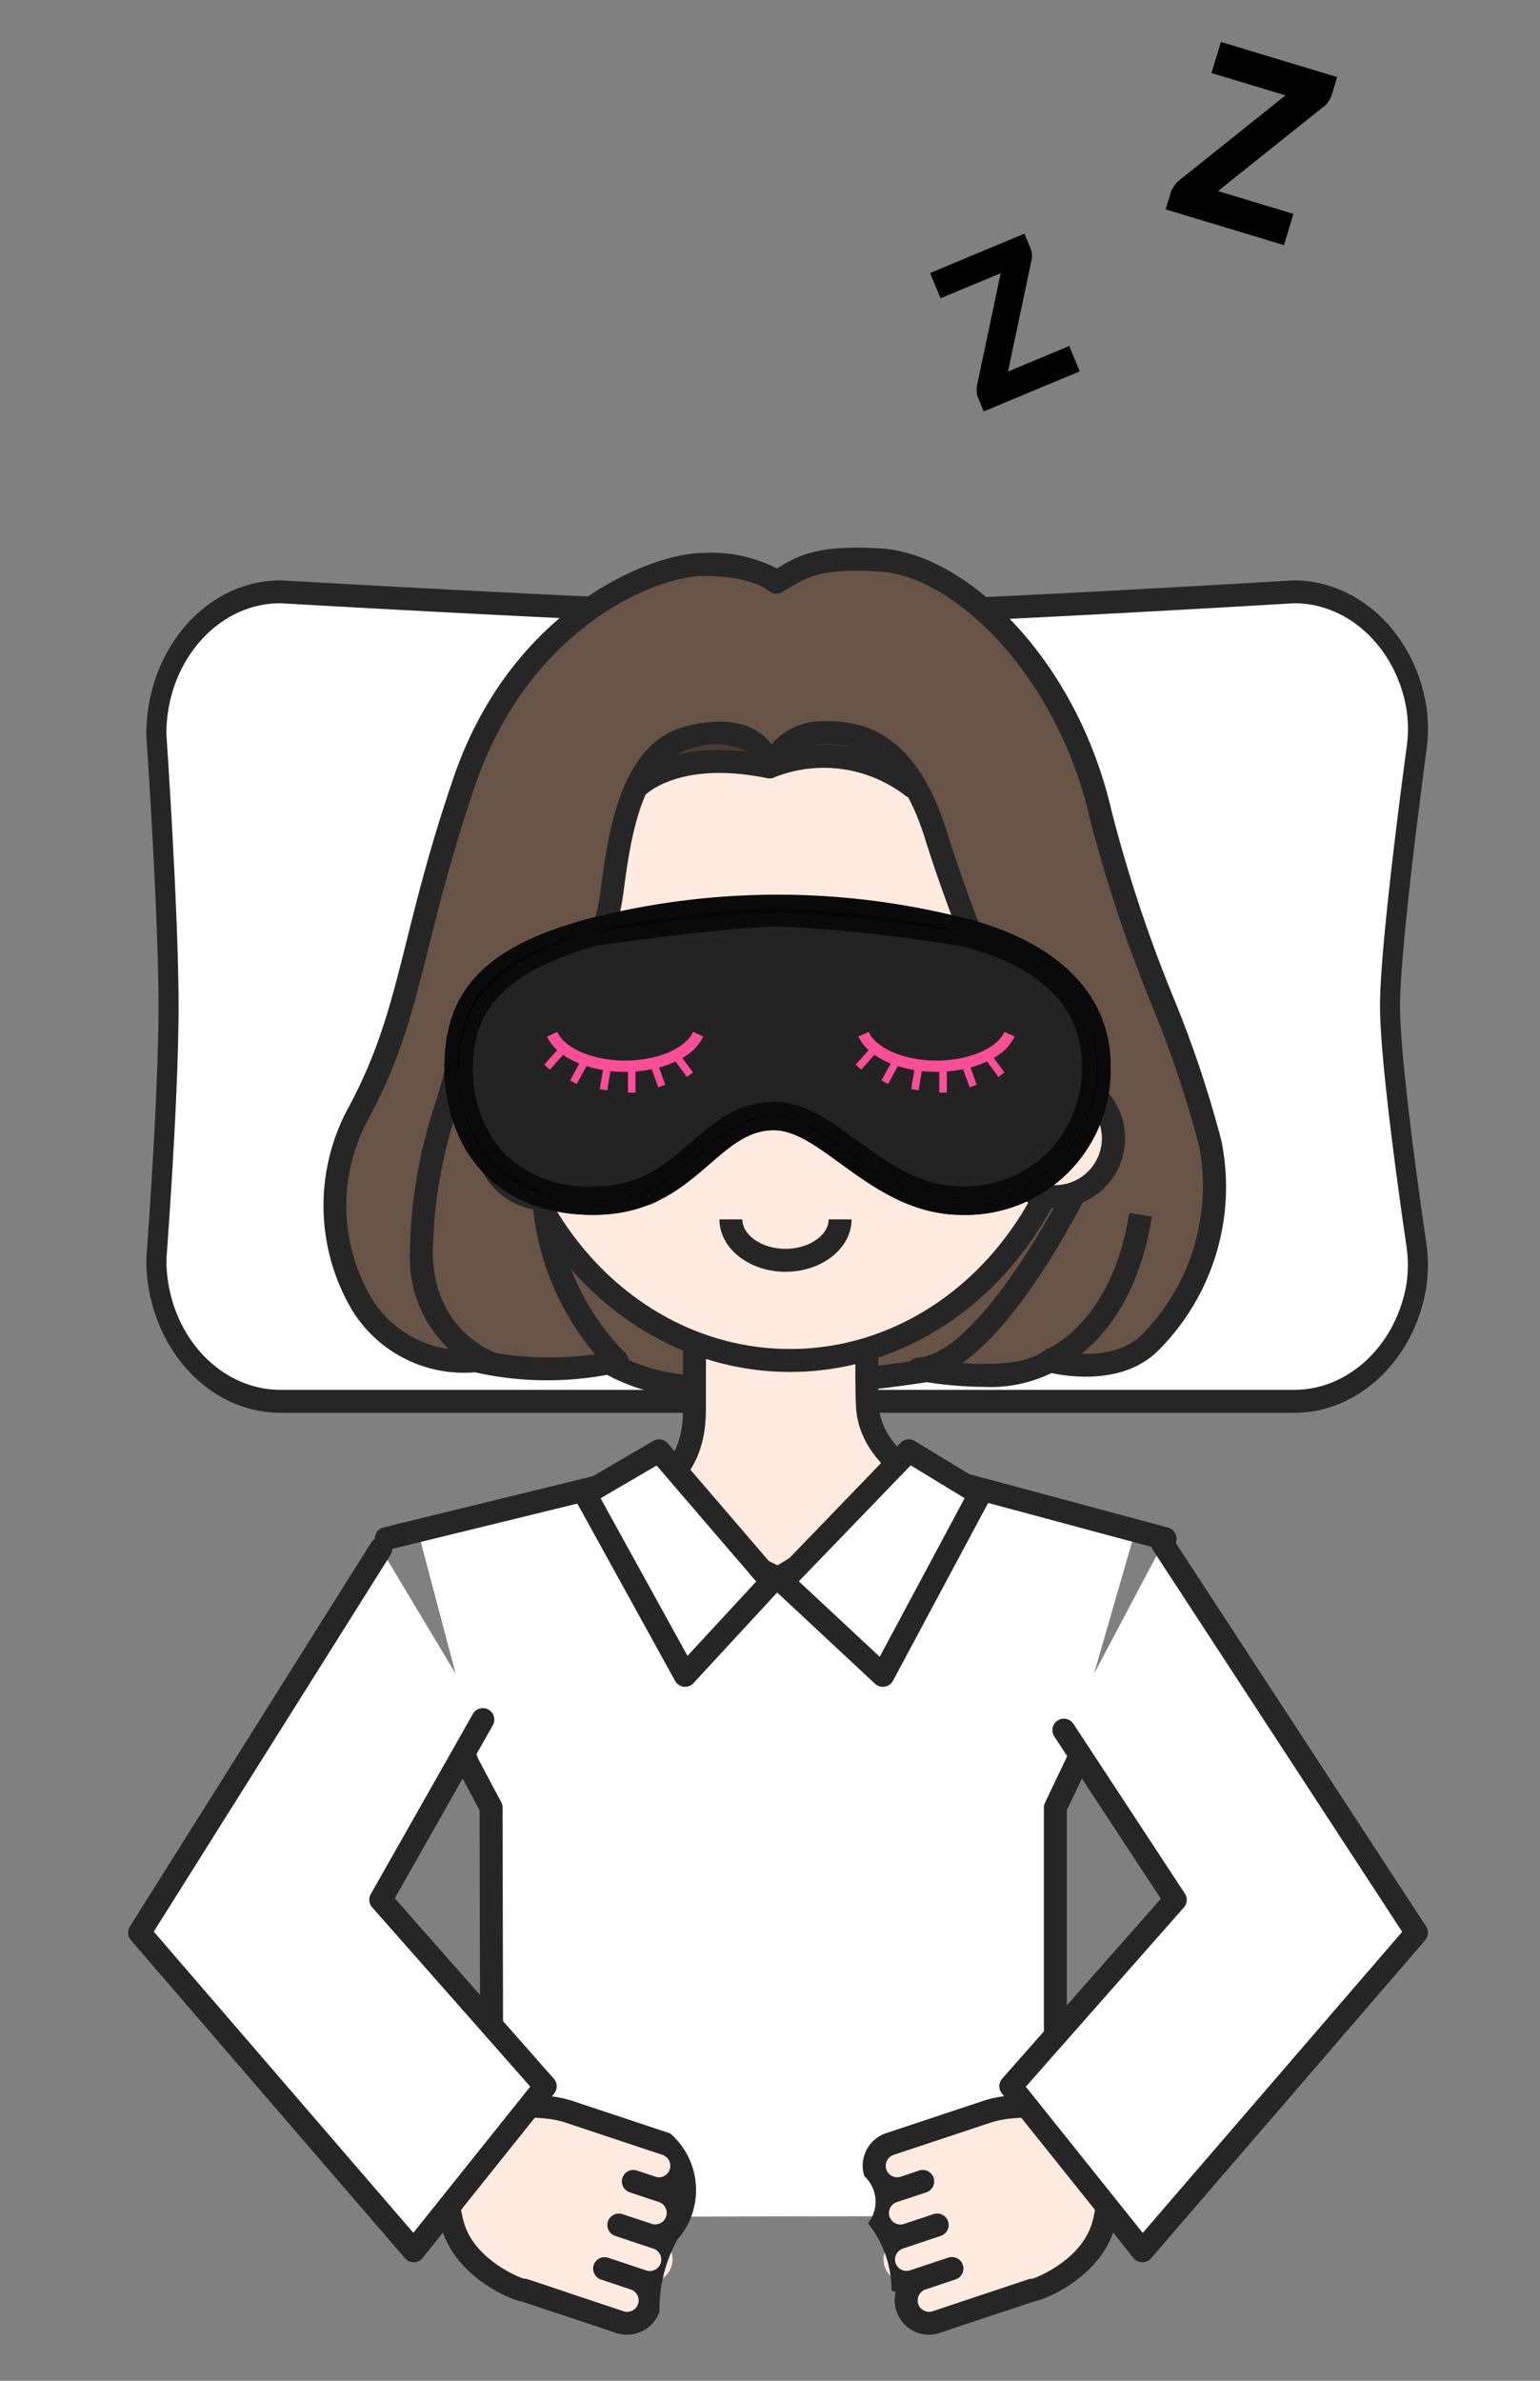 <svg xmlns="http://www.w3.org/2000/svg" width="110" height="170" viewBox="0 0 110 170">
    <rect x="0" y="0" width="110" height="170" fill="#808080" stroke="none"/>
    <defs>
        <style>
            .cls-2{fill:#fff}.cls-3{fill:#262626}.cls-4{fill:#685447}.cls-5{fill:#ffeae0}.cls-7{fill:#ff8080}.cls-9{fill:#0a0a0a}.cls-11{fill:#ff4d96}
        </style>
    </defs>
    <g id="img_dormancymember" transform="translate(-478.991 -411)">
        <g id="Group_3375" transform="translate(-616.659 214.568)">
            <g id="Group_3355" transform="translate(1106.101 237.87)">
                <path id="Path_48780" d="M1178.055 297.98h-72.224c-4.71 0-8.593-4.262-8.852-9.584a8.958 8.958 0 0 1 .027-1.116c.172-2.359.83-11.763.83-17.54 0-6.644-.871-19.417-.871-19.417 0-5.583 3.99-10.151 8.866-10.151 0 0 28.567 1.661 36.692 1.661s35.531-1.661 35.531-1.661c4.289 0 7.891 3.533 8.7 8.183a10.065 10.065 0 0 1 .023 3.049c-.465 3.488-1.885 14.448-1.885 18.337 0 3.822 1.371 13.571 1.86 16.931a9.978 9.978 0 0 1-.006 3.176c-.825 4.625-4.418 8.132-8.691 8.132z" class="cls-2" transform="translate(-1096.149 -239.354)"/>
                <path id="Path_48781" d="M1178.106 298.769h-72.387c-5.092 0-9.3-4.549-9.588-10.356a10.047 10.047 0 0 1 .029-1.23c.194-2.665.829-11.8.829-17.471 0-6.537-.861-19.226-.871-19.354 0-6.112 4.306-11.033 9.6-11.033.323.018 28.743 1.661 36.775 1.661s35.3-1.643 35.575-1.659c4.6 0 8.566 3.717 9.456 8.841a10.97 10.97 0 0 1 .028 3.332c-.441 3.3-1.882 14.374-1.882 18.212 0 3.806 1.421 13.818 1.856 16.8a10.929 10.929 0 0 1-.011 3.475c-.906 5.085-4.864 8.782-9.409 8.782zm-72.423-57.808c-4.468 0-8.133 4.188-8.133 9.333.007.064.873 12.816.873 19.417 0 5.732-.639 14.927-.835 17.607a8.833 8.833 0 0 0-.025 1c.241 4.94 3.825 8.81 8.157 8.81h72.387c3.866 0 7.233-3.144 8.006-7.476a9.058 9.058 0 0 0 0-2.879c-.564-3.856-1.874-13.24-1.874-17.065 0-3.846 1.327-14.191 1.9-18.46a9.129 9.129 0 0 0-.018-2.765c-.757-4.359-4.127-7.524-8.013-7.524-.237.016-27.543 1.661-35.612 1.661s-36.526-1.643-36.813-1.66z" class="cls-3" transform="translate(-1096.118 -239.323)"/>
            </g>
            <g id="Group_3372" transform="translate(1104.799 235.549)">
                <g id="Group_3356" transform="translate(25.334 32.505)">
                    <path id="Path_48782" d="M1137.564 294.253s2.829 3.9 9.981 3.9 20.7-1.3 24.652-3.9 7.854-13 7.854-13l-5.2-9.752h-40.83l-2.078 12.485z" class="cls-4" transform="translate(-1131.122 -270.679)"/>
                    <path id="Path_48783" d="M1147.514 298.942c-7.484 0-10.517-4.066-10.644-4.24a.753.753 0 0 1-.055-.088l-5.623-10.27a.811.811 0 0 1-.09-.528l2.077-12.484a.82.82 0 0 1 .808-.685h40.831a.821.821 0 0 1 .723.435l5.2 9.751a.818.818 0 0 1 .044.673c-.163.436-4.041 10.684-8.171 13.4-4.334 2.852-18.487 4.036-25.1 4.036zm-9.292-5.168c.313.4 2.978 3.53 9.292 3.53 7.715 0 20.653-1.433 24.2-3.767 3.3-2.169 6.7-10.471 7.405-12.264l-4.793-8.986h-39.646l-1.917 11.52z" class="cls-3" transform="translate(-1131.091 -270.648)"/>
                </g>
                <g id="Group_3357" transform="translate(28.453 55.259)">
                    <path id="Path_48784" d="M1146.371 295.113v5.1c0 2.048.023 7.164-9.375 7.948l-1.567 2.176 17.247 18.013 15.664-18.554-.016-1.635c-4.551-1.3-9.4-3.917-9.6-7.85-.1-1.948 0-5.2 0-5.2z" class="cls-5" transform="translate(-1134.368 -294.294)"/>
                    <path id="Path_48785" d="M1152.675 329.547l-18.347-19.163 2.184-3.035.376-.031c8.625-.72 8.625-5.039 8.625-7.116v-5.938h14.014l-.025.844c0 .033-.1 3.242 0 5.134.22 4.268 6.95 6.517 9.008 7.1l.588.169.025 2.552zm-16.223-19.313L1152.6 327.1l14.879-17.626-.006-.727c-3.213-1-9.354-3.533-9.606-8.421-.069-1.363-.045-3.318-.022-4.424h-10.695v4.285c0 2.15 0 7.775-9.747 8.729z" class="cls-3" transform="translate(-1134.328 -294.263)"/>
                </g>
                <g id="Group_3358" transform="translate(25.563 11.051)">
                    <ellipse id="Ellipse_483" cx="20.901" cy="23.08" class="cls-5" rx="20.901" ry="23.08" transform="translate(0.819 0.819)"/>
                    <path id="Path_48786" d="M1153.049 296.18c-11.977 0-21.72-10.721-21.72-23.9s9.743-23.9 21.72-23.9 21.719 10.721 21.719 23.9-9.743 23.9-21.719 23.9zm0-46.159c-11.073 0-20.083 9.985-20.083 22.26s9.01 22.26 20.083 22.26 20.082-9.985 20.082-22.26-9.01-22.26-20.082-22.26z" class="cls-3" transform="translate(-1131.329 -248.383)"/>
                </g>
                <g id="Group_3359" transform="translate(34.436 8.293)">
                    <path id="Path_48787" fill="#493a31" d="M1142.406 254.418s2.55-2.941 9.542-1.515c0 0 5.507-2.413 10.243 1.427v-4.887l-9.892-3.073-8.1.868-2.808 3.191z" transform="translate(-1140.569 -245.552)"/>
                    <path id="Path_48788" d="M1142.375 255.2a.8.8 0 0 1-.195-.024.815.815 0 0 1-.6-.588l-1.019-3.988a.82.82 0 0 1 .179-.744l2.808-3.19a.821.821 0 0 1 .527-.274l8.1-.868a.834.834 0 0 1 .331.033l9.892 3.073a.819.819 0 0 1 .576.782v4.888a.819.819 0 0 1-1.335.636 9.556 9.556 0 0 0-9.4-1.311.832.832 0 0 1-.49.051c-6.353-1.3-8.743 1.23-8.767 1.256a.831.831 0 0 1-.607.268zm-.117-4.587l.6 2.369c1.4-.846 4.225-1.877 8.978-.962a11.358 11.358 0 0 1 9.5.711v-2.717l-9.155-2.844-7.618.817z" class="cls-3" transform="translate(-1140.538 -245.521)"/>
                </g>
                <g id="Group_3360" transform="translate(13.962)">
                    <path id="Path_48789" d="M1161.822 295.593s6.747 1.307 9.348-.589c0 0 4.551 1.264 7.152-1.263a15.827 15.827 0 0 0 4.326-14.295c-1.4-6.3-5.862-14.963-7.832-23.5-2.349-10.182-9.851-17.747-15.674-18.126-4.861-.315-5.852.632-7.476 1.58 0 0-1.3-1.264-5.2-1.264s-13.173 4.087-17.073 15.46-3.729 16.666-7.631 23.819-.651 18.215 8.451 17.583a23.016 23.016 0 0 0 10.084.023 18.292 18.292 0 0 1-5.207-11.079c-.65-6.95 3.9-18.323 4.551-20.851s.65-11.372 5.851-12.636 5.685 2.129 5.685 2.129a4.4 4.4 0 0 1 3.741-2.444c1.95 0 5.852 0 8.127 7.265 2.756 8.8 6.827 17.427 8.127 18.059s1.625 4.055 1.625 4.055l.649 2.526s-6.346 13.189-11.624 13.548z" class="cls-4" transform="translate(-1119.32 -236.945)"/>
                    <path id="Path_48790" d="M1166.427 296.829a27.513 27.513 0 0 1-4.792-.462.819.819 0 0 1 .1-1.622c3.843-.261 8.977-9.088 10.81-12.812l-.574-2.236a.8.8 0 0 1-.022-.125c-.135-1.4-.648-3.143-1.168-3.4-1.821-.885-6.092-10.7-8.551-18.552-2.1-6.692-5.51-6.692-7.345-6.692a3.563 3.563 0 0 0-3 1.972.81.81 0 0 1-.862.463.82.82 0 0 1-.691-.694 2.033 2.033 0 0 0-.881-1.239 4.946 4.946 0 0 0-3.8-.209c-3.638.884-4.417 6.49-4.881 9.839a22.172 22.172 0 0 1-.37 2.2c-.139.542-.439 1.441-.819 2.58-1.472 4.411-4.212 12.623-3.71 17.989a17.544 17.544 0 0 0 4.942 10.549.819.819 0 0 1-.341 1.4 23.588 23.588 0 0 1-10.362.011 9.385 9.385 0 0 1-8.789-4.451 14.663 14.663 0 0 1-.312-14.35c2.236-4.1 3.113-7.61 4.225-12.057.807-3.23 1.722-6.891 3.35-11.636 4.109-11.981 13.978-16.014 17.848-16.014a10.221 10.221 0 0 1 5.237 1.107c1.463-.886 2.849-1.721 7.494-1.421 5.9.383 13.86 7.665 16.418 18.759a101.66 101.66 0 0 0 4.381 13.219 79.778 79.778 0 0 1 3.453 10.283 16.516 16.516 0 0 1-4.557 15.059c-2.474 2.406-6.352 1.817-7.57 1.555a10.013 10.013 0 0 1-4.861.987zm-1.511-1.7c2.093.142 4.543.056 5.74-.816a.818.818 0 0 1 .7-.127c.04.012 4.14 1.1 6.363-1.061a15.1 15.1 0 0 0 4.1-13.53 78.417 78.417 0 0 0-3.384-10.053 104.206 104.206 0 0 1-4.447-13.435c-2.316-10.034-9.589-17.146-14.928-17.494-4.138-.268-5.2.376-6.545 1.191l-.468.279a.816.816 0 0 1-.983-.12s-1.2-1.032-4.63-1.032c-3.5 0-12.473 3.754-16.3 14.907-1.6 4.678-2.511 8.3-3.31 11.5-1.14 4.561-2.041 8.162-4.377 12.445a12.959 12.959 0 0 0 .253 12.682 7.721 7.721 0 0 0 7.423 3.691.818.818 0 0 1 .255.023 23.368 23.368 0 0 0 8.3.319 19.241 19.241 0 0 1-4.435-10.506c-.534-5.709 2.277-14.134 3.787-18.66.37-1.109.662-1.984.787-2.471.116-.451.217-1.178.333-2.021.522-3.763 1.4-10.06 6.117-11.207 2.175-.527 3.9-.372 5.131.463a3.713 3.713 0 0 1 .889.84 4.8 4.8 0 0 1 3.6-1.643c2.095 0 6.454 0 8.909 7.841 2.9 9.259 6.742 16.938 7.72 17.577 1.565.759 1.979 3.86 2.059 4.638l.633 2.467a.817.817 0 0 1-.055.559c-.553 1.14-4.689 9.525-9.237 12.752z" class="cls-3" transform="translate(-1119.289 -236.915)"/>
                </g>
                <path id="Path_48791" d="M1131.474 297.328a8.989 8.989 0 0 1-5.781-8.87 35.089 35.089 0 0 1 1.821-10.592 45.824 45.824 0 0 0 1.221-4.83l1.612.287a47.8 47.8 0 0 1-1.26 5 33.712 33.712 0 0 0-1.755 10.133c0 5.827 4.575 7.288 4.62 7.3z" class="cls-3" transform="translate(-1105.561 -238.23)"/>
                <path id="Path_48792" d="M1173.375 297.506l-.579-1.532c.195-.075 4.781-1.94 5.984-9.762l1.619.25c-1.358 8.824-6.793 10.957-7.024 11.044z" class="cls-3" transform="translate(-1107.276 -238.71)"/>
                <circle id="Ellipse_484" cx="2.275" cy="2.275" r="2.275" class="cls-3" transform="translate(35.905 35.925)"/>
                <circle id="Ellipse_485" cx="2.275" cy="2.275" r="2.275" class="cls-3" transform="translate(52.809 35.925)"/>
                <path id="Path_48793" d="M1153.354 290.423c-2.6 0-4.719-1.68-4.719-3.744h1.637c0 1.142 1.411 2.106 3.081 2.106s3.083-.965 3.083-2.106h1.638c0 2.065-2.118 3.744-4.72 3.744z" class="cls-3" transform="translate(-1106.396 -238.727)"/>
                <path id="Path_48794" d="M1141.461 270.746l-.733-.764a8.1 8.1 0 0 1 6.826-.524l-.61.867a7.575 7.575 0 0 0-5.483.421z" class="cls-3" transform="translate(-1106.108 -238.081)"/>
                <path id="Path_48795" d="M1165.1 270.746a7.574 7.574 0 0 0-5.482-.421l-.61-.867a8.1 8.1 0 0 1 6.826.524z" class="cls-3" transform="translate(-1106.774 -238.081)"/>
                <path id="Path_48796" d="M1144.588 283.868a1.664 1.664 0 0 1-1.664 1.663h-1.617a1.663 1.663 0 0 1-1.663-1.663 1.663 1.663 0 0 1 1.663-1.665h1.617a1.665 1.665 0 0 1 1.664 1.665z" class="cls-7" transform="translate(-1106.069 -238.564)"/>
                <path id="Path_48797" d="M1167.8 283.868a1.664 1.664 0 0 1-1.664 1.663h-1.617a1.664 1.664 0 0 1-1.663-1.663 1.664 1.664 0 0 1 1.663-1.665h1.617a1.665 1.665 0 0 1 1.664 1.665z" class="cls-7" transform="translate(-1106.915 -238.564)"/>
                <g id="Group_3361" transform="translate(63.955 37.176)">
                    <path id="Path_48798" d="M1172.24 276.5a4.272 4.272 0 0 1 1.134-.151 4.167 4.167 0 1 1 0 8.332 4.287 4.287 0 0 1-1.351-.217" class="cls-5" transform="translate(-1171.204 -275.527)"/>
                    <path id="Path_48799" d="M1173.343 285.466a5.126 5.126 0 0 1-1.608-.258.819.819 0 0 1 .514-1.555 3.472 3.472 0 0 0 1.095.175 3.348 3.348 0 1 0 0-6.694 3.458 3.458 0 0 0-.918.122.82.82 0 0 1-.432-1.581 5.177 5.177 0 0 1 1.35-.179 4.986 4.986 0 1 1 0 9.97z" class="cls-3" transform="translate(-1171.173 -275.496)"/>
                </g>
                <g id="Group_3362" transform="translate(24.786 37.353)">
                    <path id="Path_48800" d="M1137.229 276.852a4.311 4.311 0 0 0-1.107-.289 4.166 4.166 0 1 0-1.027 8.267 4.26 4.26 0 0 0 1.367-.048" class="cls-5" transform="translate(-1130.553 -275.71)"/>
                    <path id="Path_48801" d="M1135.6 285.652a5.13 5.13 0 0 1-4-1.924 4.937 4.937 0 0 1 .87-7.005 5.116 5.116 0 0 1 5.039-.659.819.819 0 0 1-.62 1.516 3.5 3.5 0 0 0-.9-.235 3.427 3.427 0 0 0-2.525.679 3.3 3.3 0 0 0-.582 4.687 3.486 3.486 0 0 0 3.389 1.238.819.819 0 1 1 .318 1.606 5.086 5.086 0 0 1-.989.097z" class="cls-3" transform="translate(-1130.522 -275.679)"/>
                </g>
                <path id="Path_48802" d="M1126.377 309.973l12.617-3.464 13.017 6.51 11.71-7.125 13.78 3.813-5.682 19.674v29.256c-.14-.172-40.243 0-40.243 0l-.066-29.256z" class="cls-2" transform="translate(-1105.585 -239.427)"/>
                <path id="Path_48803" d="M1131.628 360.1a.818.818 0 0 1-.818-.817l-.065-29.053-2.834-5.331a.819.819 0 0 1 1.447-.769l2.929 5.511a.816.816 0 0 1 .1.383l.064 29.256a.818.818 0 0 1-.817.821z" class="cls-3" transform="translate(-1105.638 -240.076)"/>
                <path id="Path_48804" d="M1173.506 360.016a.817.817 0 0 1-.818-.819v-29.256a.809.809 0 0 1 .08-.353l3.754-7.86a.818.818 0 1 1 1.477.705l-3.674 7.692V359.2a.818.818 0 0 1-.819.816z" class="cls-3" transform="translate(-1107.273 -239.987)"/>
                <path id="Path_48805" d="M1151.891 313.808a.817.817 0 0 1-.365-.087l-12.749-6.376-14.674 3.592a.819.819 0 0 1-.39-1.591l14.967-3.664a.828.828 0 0 1 .561.063l12.612 6.309 11.323-6.89a.826.826 0 0 1 .639-.092l15.912 4.279a.819.819 0 1 1-.425 1.581l-15.574-4.187-11.411 6.943a.82.82 0 0 1-.426.12z" class="cls-3" transform="translate(-1105.466 -239.396)"/>
                <g id="Group_3363" transform="translate(45.926 63.657)">
                    <path id="Path_44551" d="M1162.334 303.829l-9.022 9.351 7.165 6.683 6.932-12.948z" class="cls-2" transform="translate(-1152.493 -303.009)"/>
                    <path id="Path_48806" d="M1160.446 320.652a.82.82 0 0 1-.559-.221l-7.166-6.682a.821.821 0 0 1-.03-1.168l9.022-9.351a.816.816 0 0 1 1.015-.131l5.076 3.086a.817.817 0 0 1 .3 1.086l-6.932 12.948a.816.816 0 0 1-.588.421.787.787 0 0 1-.138.012zm-6-7.533l5.779 5.389 6.064-11.327-3.853-2.342z" class="cls-3" transform="translate(-1152.462 -302.978)"/>
                </g>
                <g id="Group_3364" transform="translate(31.829 63.657)">
                    <path id="Path_44553" d="M1143.965 303.828l8.03 9.352-6.173 6.682-7.142-12.947z" class="cls-2" transform="translate(-1137.863 -303.009)"/>
                    <path id="Path_48807" d="M1145.792 320.651a.859.859 0 0 1-.1-.006.818.818 0 0 1-.618-.418l-7.141-12.948a.818.818 0 0 1 .3-1.1l5.283-3.087a.819.819 0 0 1 1.035.173l8.03 9.352a.82.82 0 0 1-.02 1.09l-6.173 6.681a.816.816 0 0 1-.596.263zm-6.039-13.463l6.207 11.254 4.907-5.311-7.111-8.282z" class="cls-3" transform="translate(-1137.832 -302.978)"/>
                </g>
                <g id="Group_1661" transform="translate(19.595 110.463)">
                    <g id="Group_3365">
                        <path id="Path_44575" d="M1128.542 359.855a7.315 7.315 0 0 0 .214 1.021c.915 3.337 5.108 4.827 5.117 4.663l.533.178.041.015 2.082.691h.012l4.122 1.376a1.638 1.638 0 0 0 1.087-3.09l-.05-.016-2.112-.707 2.692.9a1.638 1.638 0 1 0 1.084-3.092l-.047-.016-2.691-.9 2.114.7a1.639 1.639 0 0 0 1.038-3.109l-2.114-.7 1.333.446a1.639 1.639 0 0 0 1.038-3.109l-6.924-2.3c-3.5-1.2-9.83.628-9.83.628l-1.294 5.619z" class="cls-5" transform="translate(-1125.166 -351.585)"/>
                        <path id="Path_48808" d="M1141.174 368.685a2.445 2.445 0 0 1-.812-.139l-4.112-1.372h-.014l-2.568-.856c-1.128-.216-4.829-1.957-5.731-5.251-.057-.2-.106-.4-.147-.606l-2.079-.649a.82.82 0 0 1-.553-.965l1.294-5.62a.819.819 0 0 1 .571-.6c.268-.077 6.619-1.882 10.322-.616l6.918 2.3a5.354 5.354 0 0 1 .514 7.577 10.276 10.276 0 0 0-1.281 5.166 2.462 2.462 0 0 1-2.322 1.631zm-4.357-3.046l4.076 1.358a.819.819 0 1 0 .554-1.541l-2.15-.72a.819.819 0 0 1 .519-1.553l2.691.9a.82.82 0 1 0 .554-1.543l-2.727-.911a.819.819 0 0 1 .518-1.554l2.114.7a.82.82 0 0 0 .506-1.559l-.673-.225c-.028-.007-.055-.015-.082-.024l-1.347-.451a.819.819 0 0 1 .518-1.554l1.387.462a.821.821 0 0 0 .455-1.574l-6.912-2.3c-2.7-.922-7.4.139-8.884.516l-1.014 4.4 1.834.573a.816.816 0 0 1 .566.671 6.54 6.54 0 0 0 .192.907c.7 2.569 3.688 3.885 4.313 4.07a.731.731 0 0 1 .276.041l2.652.885c.023.01.047.018.064.026z" class="cls-3" transform="translate(-1125.135 -351.554)"/>
                    </g>
                </g>
                <g id="Group_1662" transform="translate(0 70.657)">
                    <g id="Group_3366">
                        <path id="Path_44577" d="M1122.88 311.093l-17.23 27.412 19.58 22.713 9.4-11.749-11.748-13.314 7.3-12.878" class="cls-2" transform="translate(-1104.83 -310.273)"/>
                        <path id="Path_48809" d="M1125.2 362.005a.817.817 0 0 1-.621-.284L1105 339.008a.817.817 0 0 1-.073-.97l17.229-27.412a.819.819 0 1 1 1.387.871l-16.908 26.9 18.54 21.507 8.352-10.44-11.292-12.8a.818.818 0 0 1-.1-.945l7.3-12.879a.819.819 0 0 1 1.425.807l-7.01 12.371 11.36 12.882a.819.819 0 0 1 .026 1.053l-9.4 11.748a.817.817 0 0 1-.625.307z" class="cls-3" transform="translate(-1104.8 -310.243)"/>
                    </g>
                </g>
                <g id="Group_1661-2" transform="translate(52.472 110.463)">
                    <g id="Group_3367">
                        <path id="Path_44575-2" d="M1176.694 359.855a7.333 7.333 0 0 1-.214 1.021c-.914 3.337-5.108 4.827-5.118 4.663l-.532.178-.041.015-2.082.691h-.012l-4.123 1.376a1.638 1.638 0 1 1-1.086-3.09l.049-.016 2.113-.707-2.692.9a1.638 1.638 0 1 1-1.084-3.092l.047-.016 2.69-.9-2.113.7a1.639 1.639 0 0 1-1.038-3.109l2.114-.7-1.334.446a1.639 1.639 0 0 1-1.038-3.109l6.924-2.3c3.5-1.2 9.83.628 9.83.628l1.3 5.619z" class="cls-5" transform="translate(-1159.286 -351.585)"/>
                        <path id="Path_48810" d="M1164 368.687a2.457 2.457 0 0 1-2.389-3.04 2.65 2.65 0 0 1-.294-.119 7.641 7.641 0 0 0-1.689-4.8 2.466 2.466 0 0 0-.257-3.367 2.447 2.447 0 0 1 1.527-3.057l6.938-2.307c3.7-1.261 10.048.542 10.316.619a.819.819 0 0 1 .571.6l1.294 5.62a.82.82 0 0 1-.553.965l-2.079.649c-.042.207-.092.413-.149.615-.9 3.288-4.6 5.028-5.73 5.243l-2.571.857h-.014l-4.119 1.375a2.4 2.4 0 0 1-.802.147zm1.616-5.546a.819.819 0 0 1 .26 1.6l-2.112.707a.829.829 0 0 0-.539 1.056.82.82 0 0 0 1.044.5l4.134-1.38.05-.015 2.617-.874a.7.7 0 0 1 .277-.041c.625-.185 3.609-1.5 4.311-4.061a6.543 6.543 0 0 0 .193-.916.818.818 0 0 1 .567-.671l1.834-.573-1.014-4.4c-1.482-.377-6.185-1.44-8.878-.518l-6.93 2.3a.821.821 0 0 0 .478 1.567l1.376-.459a.819.819 0 0 1 .518 1.554l-1.334.447-.084.024-.7.233a.82.82 0 0 0 .533 1.551l2.1-.7a.819.819 0 0 1 .519 1.554l-2.687.9a.83.83 0 0 0-.54 1.057.82.82 0 0 0 1.045.5l2.7-.9a.821.821 0 0 1 .263-.042z" class="cls-3" transform="translate(-1159.255 -351.554)"/>
                    </g>
                </g>
                <g id="Group_1662-2" transform="translate(62.235 70.31)">
                    <g id="Group_3368">
                        <path id="Path_44577-2" d="M1181.087 310.733l18.129 27.759-19.58 22.713-9.4-11.749 11.748-13.314-7.947-12.1" class="cls-2" transform="translate(-1169.418 -309.914)"/>
                        <path id="Path_48811" d="M1179.6 361.992h-.014a.816.816 0 0 1-.625-.307l-9.4-11.748a.819.819 0 0 1 .026-1.053l11.334-12.845-7.6-11.573a.819.819 0 1 1 1.368-.9l7.947 12.1a.819.819 0 0 1-.07.992l-11.291 12.8 8.351 10.44 18.533-21.5-17.791-27.243a.819.819 0 0 1 1.372-.9l18.128 27.759a.82.82 0 0 1-.066.983l-19.58 22.712a.817.817 0 0 1-.622.283z" class="cls-3" transform="translate(-1169.387 -309.883)"/>
                    </g>
                </g>
                <g id="Group_3371" transform="translate(22.604 24.769)">
                    <g id="Group_3369">
                        <path id="Path_48812" fill="#050505" d="M1165.215 285.484c-6.316 0-9.945-6.047-13.439-6.047-4.166 0-5.644 6.047-12.9 6.047-7.034 0-10.617-4.777-10.617-10.616 0-5.839 3.492-8.756 10.617-10.617a53.979 53.979 0 0 1 26.34 0c5.816 1.424 10.617 4.777 10.617 10.617a10.352 10.352 0 0 1-10.618 10.616z" transform="translate(-1128.258 -262.62)"/>
                        <path id="Path_48813" d="M1152.045 263.584a71.913 71.913 0 0 1 12.941 1.6c3.69.9 9.882 3.363 9.882 9.681a9.441 9.441 0 0 1-9.653 9.652c-3.309 0-5.87-1.86-8.13-3.5-1.881-1.366-3.506-2.547-5.309-2.547-2.156 0-3.634 1.282-5.2 2.638-1.934 1.677-3.933 3.409-7.7 3.409-7.117 0-9.653-4.986-9.653-9.652 0-5.11 2.775-7.825 9.864-9.677a71.97 71.97 0 0 1 12.959-1.607m0-.964a72.365 72.365 0 0 0-13.17 1.631c-7.125 1.861-10.617 4.777-10.617 10.617s3.582 10.616 10.617 10.616c7.258 0 8.736-6.047 12.9-6.047 3.494 0 7.123 6.047 13.439 6.047a10.352 10.352 0 0 0 10.617-10.616c0-5.839-4.8-9.192-10.617-10.617a72.368 72.368 0 0 0-13.17-1.631z" class="cls-9" transform="translate(-1128.258 -262.62)"/>
                    </g>
                    <g id="Group_3370" transform="translate(1.075 1.31)">
                        <path id="Path_48814" fill="#232323" d="M1165.256 284.459c-3.273 0-5.818-1.849-8.064-3.48-1.9-1.378-3.535-2.567-5.375-2.567-2.2 0-3.691 1.294-5.272 2.664-1.917 1.663-3.9 3.383-7.63 3.383a9.411 9.411 0 0 1-7.156-2.772 9.759 9.759 0 0 1-2.386-6.769c0-5.262 3.726-7.883 9.541-9.542 0 0 9.46-1.4 13.389-1.4a113.486 113.486 0 0 1 12.951 1.4c5.379 1.223 9.541 4.28 9.541 9.542a9.613 9.613 0 0 1-2.636 6.75 9.485 9.485 0 0 1-6.903 2.791z" transform="translate(-1129.374 -263.979)"/>
                        <path id="Path_48815" d="M1152.3 264.943a112.087 112.087 0 0 1 12.767 1.379c3.287.753 8.762 2.866 8.762 8.6a8.656 8.656 0 0 1-2.365 6.079 8.531 8.531 0 0 1-6.213 2.5c-2.96 0-5.267-1.676-7.5-3.3-1.947-1.415-3.788-2.751-5.94-2.751-2.556 0-4.257 1.474-5.9 2.9-1.866 1.618-3.63 3.147-7 3.147a8.482 8.482 0 0 1-6.447-2.462 8.822 8.822 0 0 1-2.13-6.116c0-4.257 2.627-6.831 8.781-8.6.827-.12 9.537-1.377 13.186-1.377m0-.964c-3.928 0-13.389 1.4-13.389 1.4-5.815 1.659-9.541 4.28-9.541 9.542a9.759 9.759 0 0 0 2.386 6.769 9.411 9.411 0 0 0 7.156 2.772c3.728 0 5.712-1.72 7.63-3.383 1.581-1.37 3.075-2.664 5.272-2.664 1.839 0 3.478 1.189 5.375 2.567 2.245 1.631 4.791 3.48 8.064 3.48a9.484 9.484 0 0 0 6.9-2.791 9.613 9.613 0 0 0 2.636-6.75c0-5.262-4.162-8.319-9.541-9.542a113.486 113.486 0 0 0-12.951-1.4z" class="cls-9" transform="translate(-1129.374 -263.979)"/>
                    </g>
                    <path id="Path_48816" d="M1147.01 273.118l-.736-.329c-.529 1.185-2.567 2.046-4.845 2.046s-4.315-.86-4.845-2.046l-.736.329a2.968 2.968 0 0 0 .727.969l-.924 1.04.4.357.942-1.061a5.8 5.8 0 0 0 1.161.621l-.659 1.207.472.258.7-1.281a8.557 8.557 0 0 0 1.177.282l-.227 1.362.531.089.229-1.378a9.867 9.867 0 0 0 1.05.057h.2v1.481h.537v-1.506a9.269 9.269 0 0 0 1.161-.161l.468 1.288.5-.183-.447-1.23a7.3 7.3 0 0 0 1.184-.431l.809 1.105.434-.318-.762-1.04a3.535 3.535 0 0 0 1.499-1.527z" class="cls-11" transform="translate(-1128.527 -262.99)"/>
                    <path id="Path_48817" d="M1170.092 273.118l-.736-.329c-.529 1.185-2.567 2.046-4.845 2.046s-4.315-.86-4.845-2.046l-.736.329a2.97 2.97 0 0 0 .728.969l-.924 1.04.4.357.942-1.061a5.8 5.8 0 0 0 1.161.621l-.659 1.207.472.258.7-1.281a8.519 8.519 0 0 0 1.177.282l-.228 1.362.53.089.23-1.378a9.865 9.865 0 0 0 1.05.057h.2v1.481h.538v-1.506a9.226 9.226 0 0 0 1.16-.161l.469 1.288.505-.183-.447-1.23a7.288 7.288 0 0 0 1.184-.431l.809 1.105.434-.318-.762-1.04a3.534 3.534 0 0 0 1.493-1.527z" class="cls-11" transform="translate(-1129.368 -262.99)"/>
                </g>
            </g>
            <g id="Group_3373" transform="translate(1162.088 213.118)">
                <path id="Path_48818" d="M1171.4 214.607a1.7 1.7 0 0 1 .124.518 1.234 1.234 0 0 1-.044.477l-1.665 7.876 4.373-1.824.755 1.811-6.858 2.861-.41-.982a1.48 1.48 0 0 1-.092-.414 1.636 1.636 0 0 1 .032-.511l1.68-7.961-4.295 1.788-.751-1.8 6.735-2.81z" transform="translate(-1164.254 -213.635)"/>
            </g>
            <g id="Group_3374" transform="translate(1178.914 199.432)">
                <path id="Path_48819" d="M1193.6 203.136a2 2 0 0 1-.277.569 1.467 1.467 0 0 1-.4.4l-7.472 5.971 5.389 1.627-.674 2.232-8.453-2.551.366-1.21a1.72 1.72 0 0 1 .228-.449 1.992 1.992 0 0 1 .413-.446l7.552-6.037-5.283-1.595.669-2.22 8.3 2.506z" transform="translate(-1181.716 -199.432)"/>
            </g>
        </g>
    </g>
</svg>
